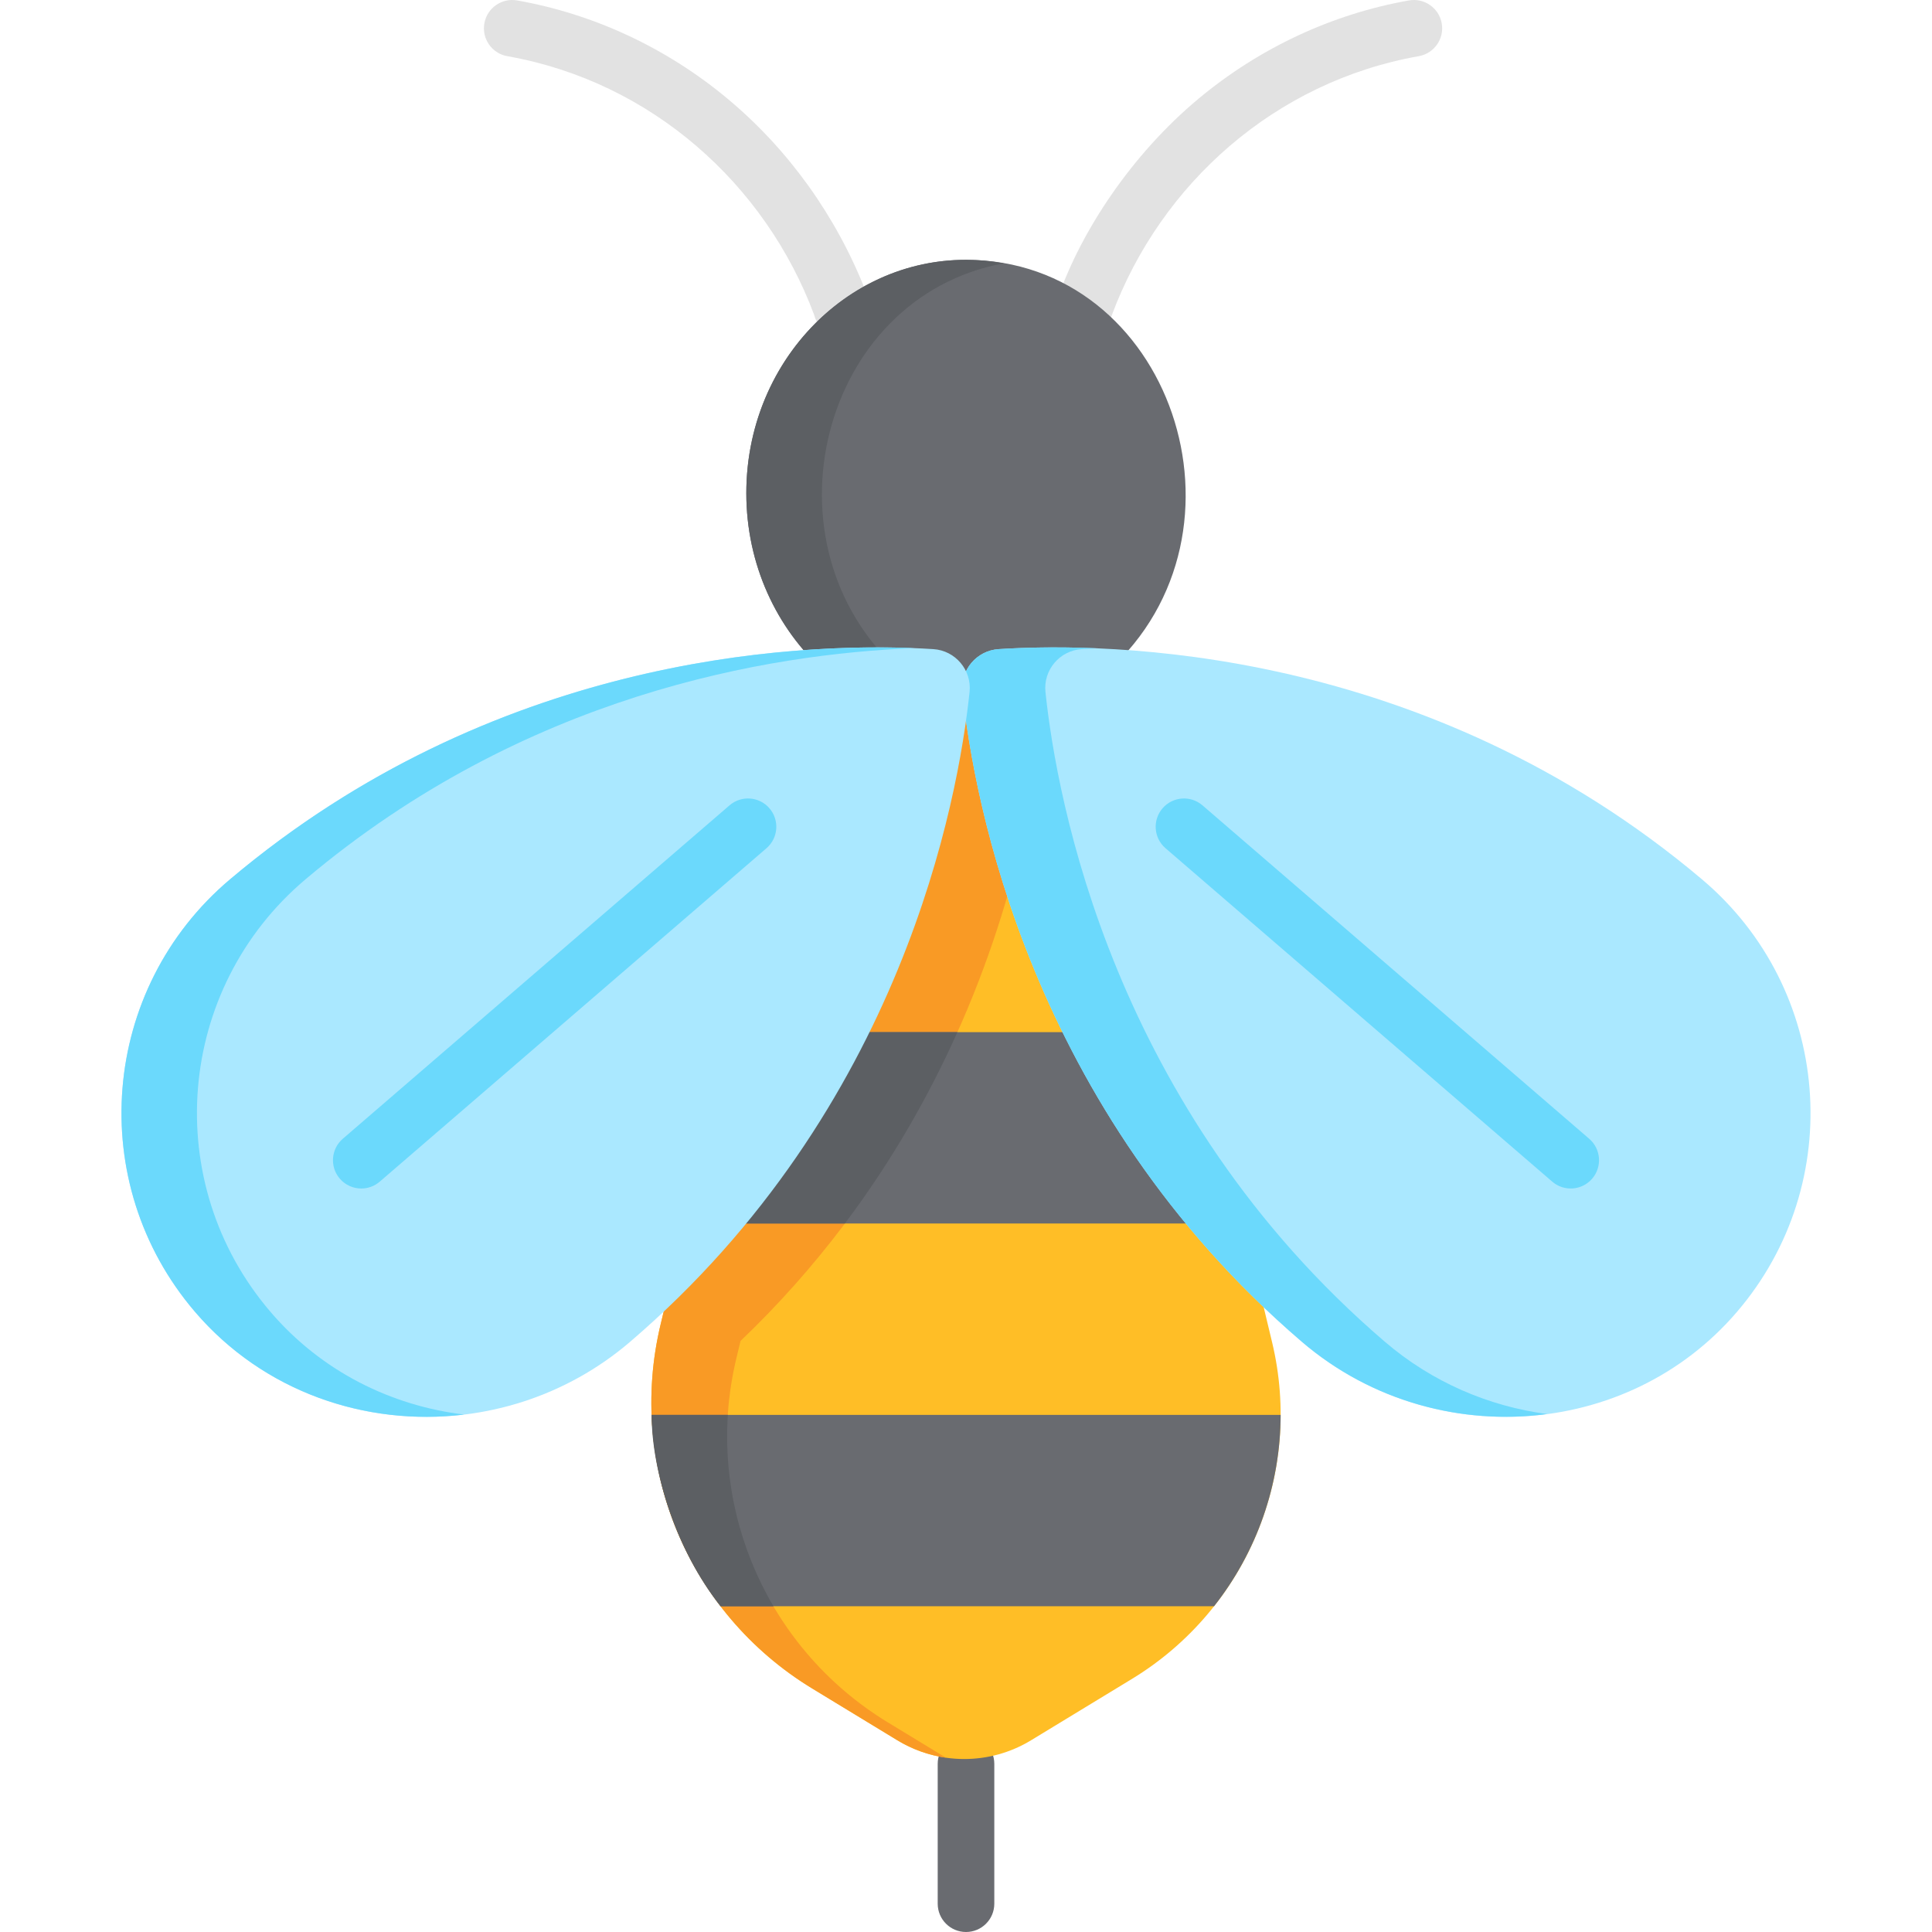 <?xml version="1.0" encoding="iso-8859-1"?>
<!-- Generator: Adobe Illustrator 19.0.0, SVG Export Plug-In . SVG Version: 6.00 Build 0)  -->
<svg version="1.1" id="Capa_1" xmlns="http://www.w3.org/2000/svg" xmlns:xlink="http://www.w3.org/1999/xlink" x="0px" y="0px"
	 viewBox="0 0 511.999 511.999" style="enable-background:new 0 0 511.999 511.999;" xml:space="preserve">
<g>
	<path style="fill:#E2E2E2;" d="M280.445,78.689c6.102-17.42,19.345-37.647,37.127-52.488
		c16.133-13.465,35.432-22.486,55.811-26.086c4.075-0.718,7.969,2.001,8.69,6.081c0.721,4.079-2.002,7.97-6.081,8.69
		c-38.046,6.722-68.357,33.811-81.303,68.518C292.189,93.521,276.804,89.106,280.445,78.689z M294.903,81.379
		c0.015,0.472-0.015,0.946-0.091,1.417C294.89,82.345,294.921,81.868,294.903,81.379z M291.647,75.418L291.647,75.418
		L291.647,75.418z M291.638,75.412c0.001,0,0.001,0.001,0.002,0.001C291.639,75.413,291.638,75.412,291.638,75.412z M291.628,75.405
		c0.001,0.001,0.002,0.002,0.003,0.002C291.63,75.407,291.629,75.406,291.628,75.405z M291.618,75.399
		c0.001,0.001,0.002,0.001,0.004,0.003C291.621,75.401,291.619,75.4,291.618,75.399z M291.608,75.392
		c0.002,0.001,0.003,0.002,0.005,0.003C291.611,75.394,291.61,75.393,291.608,75.392z M291.598,75.385
		c0.001,0.001,0.003,0.002,0.005,0.004C291.601,75.387,291.599,75.386,291.598,75.385z M291.584,75.376
		c0.003,0.002,0.006,0.004,0.01,0.006C291.591,75.38,291.588,75.378,291.584,75.376z"/>
	<path style="fill:#E2E2E2;" d="M216.823,85.819c-0.514-0.757-0.871-1.574-1.079-2.413c-12.872-34.508-43.05-61.762-81.303-68.521
		c-4.079-0.721-6.802-4.612-6.081-8.69c0.721-4.079,4.609-6.797,8.69-6.081c20.378,3.601,39.677,12.621,55.81,26.086
		c16.13,13.462,28.78,31.111,36.582,51.037C233.878,88.563,221.391,92.541,216.823,85.819z M215.526,81.533
		c-0.007,0.433,0.025,0.854,0.093,1.255C215.552,82.372,215.521,81.952,215.526,81.533z M218.768,75.43
		c-0.001,0-0.002,0.001-0.002,0.001S218.767,75.431,218.768,75.43z M218.778,75.424c-0.001,0.001-0.002,0.001-0.003,0.002
		C218.775,75.425,218.777,75.424,218.778,75.424z M218.788,75.417c-0.002,0.001-0.003,0.002-0.005,0.003
		C218.784,75.419,218.786,75.418,218.788,75.417z M218.798,75.41c-0.001,0.001-0.003,0.002-0.005,0.004
		C218.794,75.412,218.796,75.411,218.798,75.41z M218.811,75.401c-0.003,0.002-0.006,0.004-0.009,0.007
		C218.804,75.405,218.808,75.403,218.811,75.401z"/>
</g>
<g>
	<path style="fill:#696B70;" d="M256,511.999c-4.142,0-7.5-3.357-7.5-7.5v-37.058c0-4.143,3.358-7.5,7.5-7.5
		c4.142,0,7.5,3.357,7.5,7.5v37.058C263.5,508.642,260.142,511.999,256,511.999z"/>
	<path style="fill:#696B70;" d="M256.001,68.858c-32.154,0-58.22,27.678-58.22,61.821c0,18.952,8.039,35.902,20.685,47.242h75.071
		C334.748,140.963,310.292,68.858,256.001,68.858z"/>
</g>
<path style="fill:#5C5F63;" d="M266.001,69.785c-35.841-6.592-68.22,22.708-68.22,60.894c0,18.951,8.039,35.902,20.685,47.242h20
	C200.856,144.193,217.314,78.739,266.001,69.785z"/>
<path style="fill:#FFBE26;" d="M334.591,345.173c-72.664-70.31-78.648-161.764-78.648-161.764
	c-2.869,27.183-16.4,102.465-79.766,162.957l-1.108,4.621c-8.986,37.465,7.242,76.447,40.159,96.469l22.588,13.739
	c10.88,6.618,24.541,6.618,35.421,0l26.735-16.261c30.446-18.519,45.456-54.575,37.145-89.228L334.591,345.173z"/>
<path style="fill:#F99A25;" d="M235.298,456.455c-32.917-20.022-49.145-59.003-40.159-96.469l1.108-4.621
	c41.188-39.32,61.316-84.884,71.152-119.431c-8.742-27.212-11.393-50.969-11.399-53.611c-0.001,0.359-0.019,0.72-0.058,1.085
	c-2.869,27.183-16.401,102.465-79.766,162.957l-1.108,4.621c-8.986,37.465,7.242,76.447,40.159,96.469l22.588,13.739
	c3.999,2.432,8.374,3.962,12.847,4.607L235.298,456.455z"/>
<path style="fill:#696B70;" d="M196.729,324.241H315.29c-13.845-16.786-24.511-34.079-32.704-50.716h-53.174
	C221.222,290.162,210.573,307.455,196.729,324.241z"/>
<path style="fill:#5C5F63;" d="M229.427,273.525c-8.191,16.634-18.841,33.932-32.683,50.716h27.159
	c12.779-16.997,22.469-34.298,29.819-50.716H229.427z"/>
<path style="fill:#696B70;" d="M190.965,425.672h130.772c11.337-14.369,17.62-32.242,17.643-50.716H172.687
	C173.371,393.398,179.811,411.131,190.965,425.672z"/>
<path style="fill:#5C5F63;" d="M204.972,425.672c-8.91-15.141-13.25-32.787-12.086-50.716h-20.199
	c0,14.834,6.486,35.975,18.278,50.716H204.972z"/>
<path style="fill:#AAE8FF;" d="M255.058,183.409c3.016,28.58,17.815,110.331,89.931,172.159
	c34.004,29.152,86.188,26.116,115.323-7.903c29.289-34.199,25.077-85.649-9.276-114.639
	c-73.447-61.982-157.501-62.848-186.377-61.003C258.809,172.397,254.443,177.578,255.058,183.409z"/>
<path style="fill:#6BD9FC;" d="M366.99,355.568c-72.117-61.828-86.916-143.579-89.931-172.159
	c-0.615-5.831,3.75-11.012,9.602-11.386c1.236-0.079,2.58-0.152,4.013-0.217c-10.831-0.457-19.729-0.185-26.013,0.217
	c-5.852,0.374-10.217,5.555-9.602,11.386c3.016,28.58,17.815,110.331,89.931,172.159c18.5,15.861,42.379,22.171,65.003,19.17
	C394.564,372.686,379.538,366.326,366.99,355.568z"/>
<path style="fill:#AAE8FF;" d="M256.943,183.409c-3.016,28.58-17.815,110.331-89.931,172.159
	c-34.004,29.152-86.188,26.116-115.323-7.903c-29.289-34.199-25.077-85.649,9.276-114.639
	c73.447-61.982,157.501-62.848,186.377-61.003C253.192,172.397,257.558,177.578,256.943,183.409z"/>
<g>
	<path style="fill:#6BD9FC;" d="M71.688,347.665c-29.289-34.199-25.077-85.649,9.275-114.639
		c57.986-48.935,122.577-59.773,161.413-61.26c-32.654-1.33-111.794,2.509-181.413,61.26c-34.352,28.99-38.565,80.44-9.275,114.639
		c18.149,21.192,45.243,30.355,71.315,27.209C103.682,372.548,85.204,363.447,71.688,347.665z"/>
	<path style="fill:#6BD9FC;" d="M95.744,314.967c-2.106,0-4.201-0.882-5.684-2.603c-2.705-3.138-2.354-7.873,0.783-10.578
		l102.49-88.363c3.139-2.703,7.874-2.354,10.578,0.783c2.705,3.138,2.354,7.873-0.783,10.578l-102.49,88.363
		C99.221,314.368,97.479,314.967,95.744,314.967z"/>
	<path style="fill:#6BD9FC;" d="M411.361,313.148l-102.49-88.363c-3.137-2.705-3.488-7.44-0.783-10.578
		c2.705-3.136,7.441-3.487,10.578-0.783l102.49,88.363c3.137,2.705,3.488,7.44,0.783,10.578
		C419.234,315.501,414.497,315.852,411.361,313.148z"/>
</g>
<g>
</g>
<g>
</g>
<g>
</g>
<g>
</g>
<g>
</g>
<g>
</g>
<g>
</g>
<g>
</g>
<g>
</g>
<g>
</g>
<g>
</g>
<g>
</g>
<g>
</g>
<g>
</g>
<g>
</g>
</svg>
